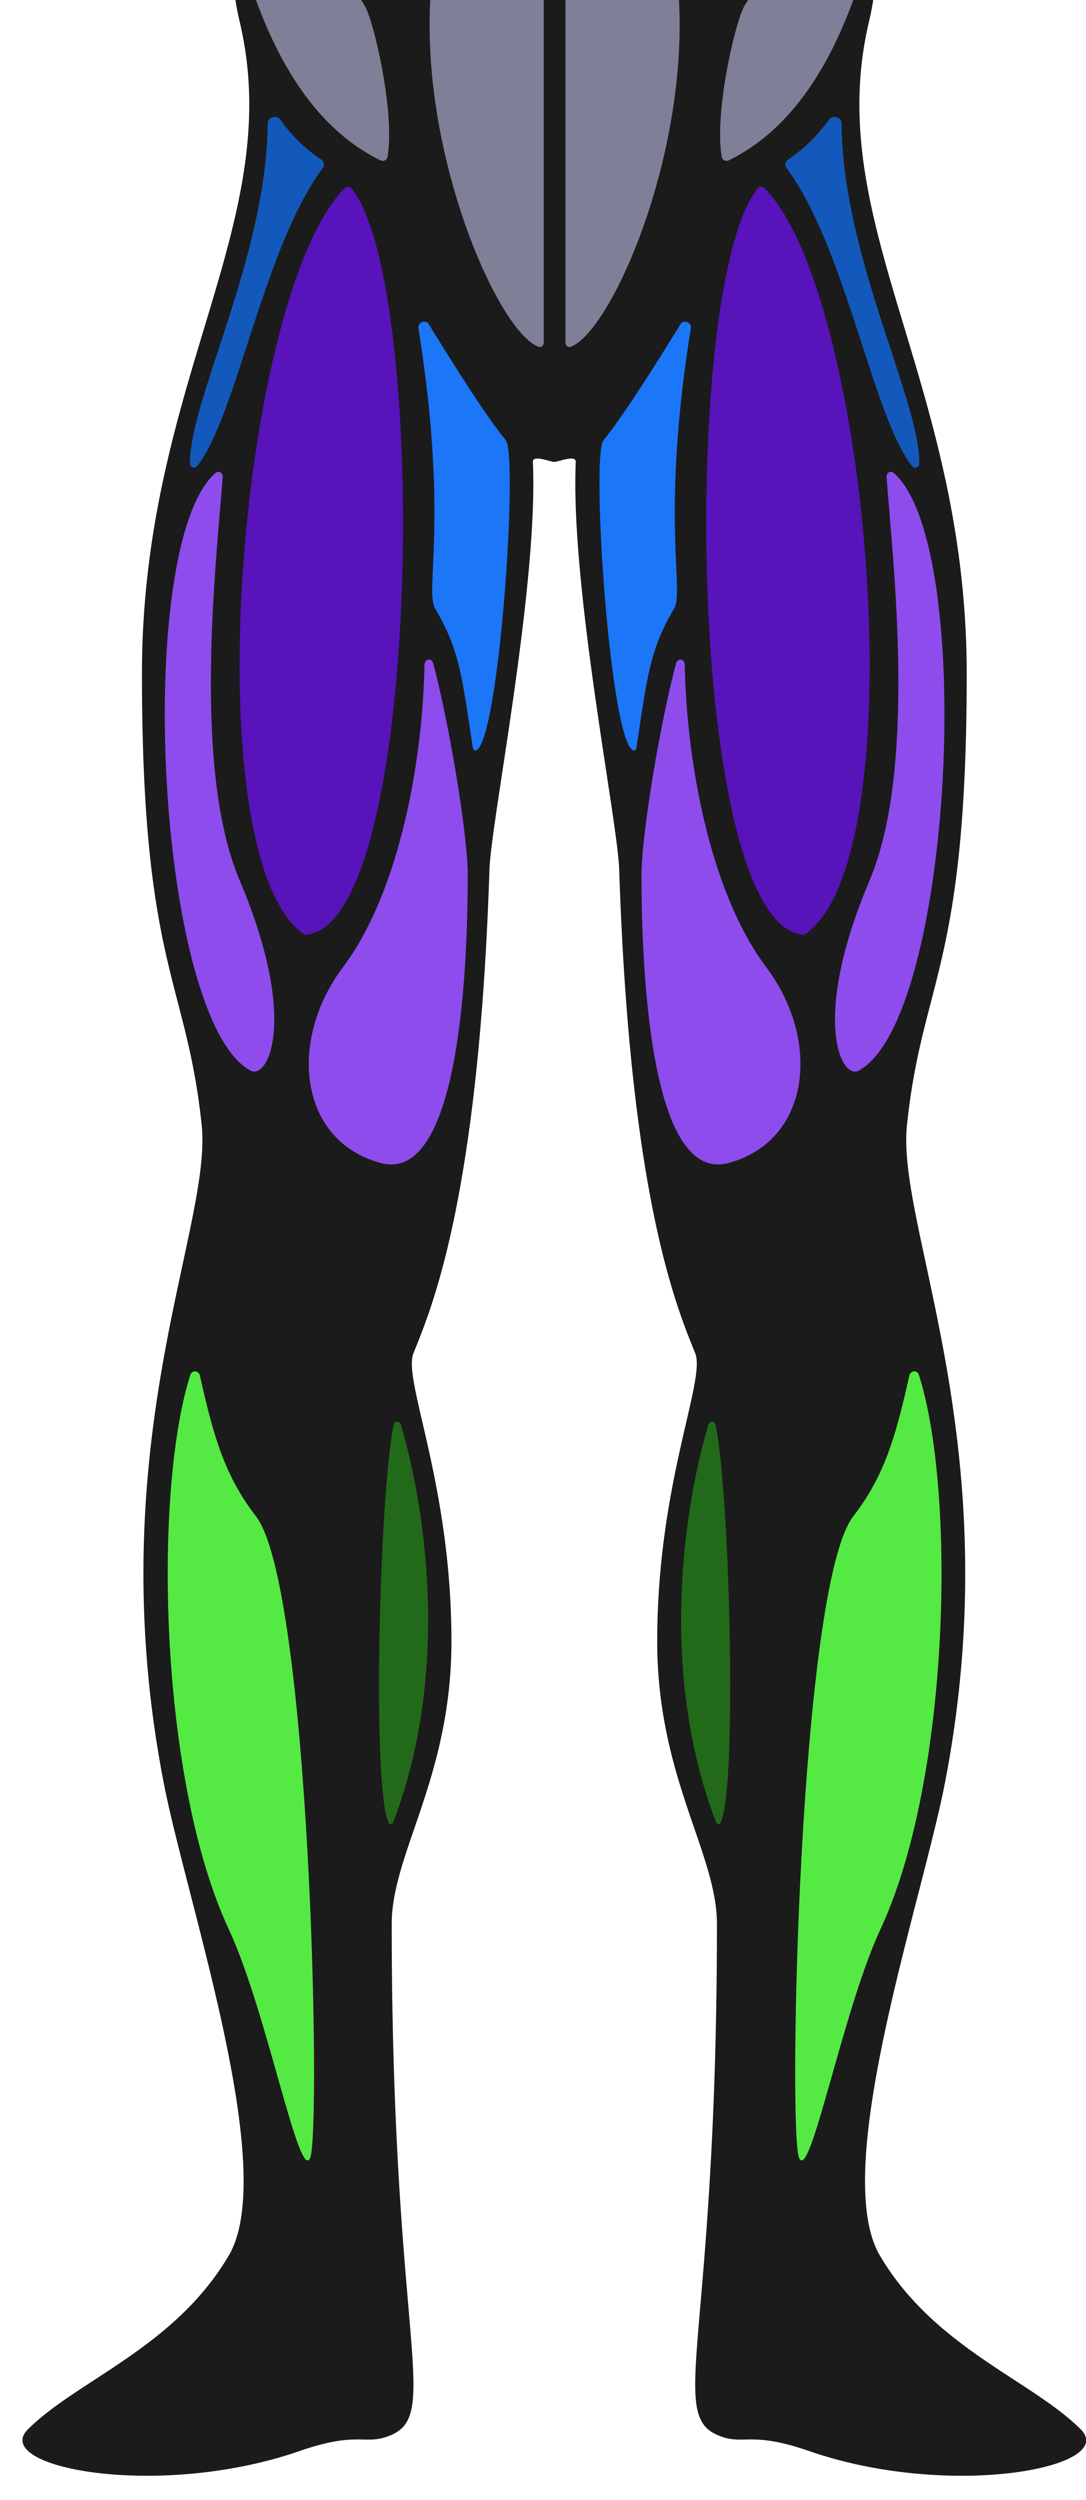 <svg id="Frontview" 
    class="mx-auto"
    xmlns="http://www.w3.org/2000/svg"
    width="80%" 
    viewBox="40 150 100 230" 
    fill="none">
        <path fill="#1b1b1b" fill-rule="evenodd" d="M54.07 62.5c-12.348 5.292-14.916 17.562-12.734 32.95.142.998-.08 2.012-.67 2.827-2.09 2.885-5.329 7.437-6.421 17.771-.13 1.226-.785 2.338-1.747 3.109-4.131 3.307-8.599 8.914-9.928 13.343-.423 1.41-.852 3.132-1.332 5.06-1.164 4.67-2.629 10.551-5.045 16.156a4.415 4.415 0 01-.285.545c-1.188 1.951-3.114 5.93-3.838 7.739-4.167 2-11.769 6.808-11 9.5.66 2.307 2.84.704 4.106-.228.654-.481 1.065-.783.894-.272-.528 1.586-1.098 2.78-1.63 3.892-.808 1.694-1.526 3.199-1.87 5.608-.392 2.744 1.368 5.796 7.931 6.022 4.176.143 7.922-2.564 9.434-6.459 2.552-6.576 2.391-11.402 2.135-12.563.293-.439.596-1.072.986-1.887 1.456-3.042 4.126-8.619 12.014-16.113.496-.471 1.03-.96 1.589-1.471 5.09-4.657 12.26-11.217 11.911-24.029-.218-1.309.99-2.617 2.506-4.257 1.337-1.447 2.912-3.153 3.957-5.344.435-.913 2.122-1.087 2.594-.193 1.753 3.318 4.234 7.348 6.443 10.294 1.5 2 .5 8-.5 11.5a57.638 57.638 0 01-.486 1.579c-1.077 3.386-2.539 7.983-1.014 14.421 2.301 9.715-.297 18.328-3.283 28.227-2.7 8.95-5.717 18.952-5.717 31.773 0 17.491 1.715 24.102 3.308 30.239.865 3.337 1.694 6.533 2.192 11.261.33 3.125-.586 7.385-1.749 12.799-2.373 11.047-5.777 26.897-1.75 47.701.521 2.698 1.427 6.215 2.428 10.103 3.081 11.967 7.068 27.452 3.571 33.397-3.229 5.489-8.114 8.673-12.39 11.459-2.345 1.529-4.506 2.937-6.11 4.541-3.5 3.5 12 6.5 25 2 3.22-1.115 4.733-1.086 5.9-1.063.871.017 1.55.03 2.6-.437 2.453-1.09 2.232-3.665 1.523-11.934-.591-6.903-1.523-17.776-1.523-35.066 0-2.723.966-5.535 2.088-8.801 1.555-4.53 3.412-9.936 3.412-17.199 0-8.601-1.583-15.443-2.663-20.108-.74-3.199-1.244-5.375-.837-6.392l.16-.398c1.713-4.251 5.872-14.569 6.84-44.102.049-1.476.55-4.781 1.183-8.963 1.298-8.566 3.153-20.809 2.817-28.537-.022-.508.815-.285 1.436-.12.208.055.391.104.51.117v.003l.027-.001.027.001v-.003c.12-.013.302-.062.51-.117.62-.165 1.458-.388 1.436.12-.336 7.728 1.52 19.971 2.817 28.537.634 4.182 1.135 7.487 1.183 8.963.968 29.533 5.127 39.851 6.84 44.102l.16.398c.407 1.017-.097 3.193-.837 6.392-1.08 4.665-2.663 11.507-2.663 20.108 0 7.263 1.857 12.669 3.413 17.199 1.122 3.266 2.087 6.078 2.087 8.801 0 17.29-.932 28.163-1.523 35.066-.709 8.269-.929 10.844 1.523 11.934 1.051.467 1.729.454 2.599.437 1.168-.023 2.681-.052 5.901 1.063 13 4.5 28.5 1.5 25-2-1.604-1.604-3.765-3.012-6.11-4.541-4.276-2.786-9.161-5.97-12.39-11.459-3.497-5.945.49-21.43 3.571-33.397 1.001-3.888 1.907-7.405 2.429-10.103 4.027-20.804.622-36.654-1.751-47.701-1.163-5.414-2.078-9.674-1.749-12.799.498-4.728 1.327-7.924 2.193-11.261 1.592-6.137 3.307-12.748 3.307-30.239 0-12.821-3.017-22.823-5.717-31.773-2.986-9.899-5.584-18.512-3.283-28.227 1.525-6.438.063-11.035-1.014-14.421-.177-.558-.344-1.084-.486-1.579-1-3.5-2-9.5-.5-11.5 2.209-2.946 4.69-6.976 6.443-10.294.472-.894 2.159-.72 2.594.193 1.045 2.191 2.62 3.897 3.957 5.344 1.515 1.64 2.724 2.948 2.506 4.257-.349 12.812 6.822 19.372 11.911 24.029.559.511 1.093 1 1.589 1.471 7.888 7.494 10.558 13.071 12.014 16.113.39.815.693 1.448.986 1.887-.256 1.161-.417 5.987 2.135 12.563 1.512 3.895 5.258 6.602 9.434 6.459 6.563-.226 8.323-3.278 7.931-6.022-.344-2.409-1.062-3.914-1.871-5.608-.531-1.112-1.1-2.306-1.629-3.892-.17-.511.24-.209.895.272 1.266.932 3.446 2.535 4.105.228.769-2.692-6.833-7.5-11-9.5-.724-1.809-2.65-5.788-3.838-7.739a4.344 4.344 0 01-.285-.545c-2.416-5.605-3.881-11.486-5.045-16.156-.48-1.928-.909-3.65-1.332-5.06-1.329-4.429-5.797-10.036-9.927-13.343-.963-.771-1.618-1.883-1.748-3.109-1.092-10.334-4.33-14.886-6.421-17.77-.591-.816-.811-1.83-.67-2.827 2.182-15.389-.386-27.659-12.734-32.951-1.494-.64-2.906-1.242-4.241-1.812-17.429-7.432-21.626-9.221-21.259-16.188.103-1.958 1.138-4.56 1.982-6.683.45-1.131.845-2.126 1.018-2.817.227-.907.881-1.59 1.623-2.364 1.304-1.36 2.877-3.003 2.877-6.636 0-2.661-.49-3.6-.937-4.456-.51-.977-.963-1.845-.563-5.044.998-7.984-8.462-15.47-17.446-15.5h-.054c-8.984.03-18.444 7.516-17.446 15.5.4 3.2-.053 4.067-.563 5.044-.447.855-.937 1.795-.937 4.456 0 3.633 1.574 5.275 2.877 6.636.742.774 1.396 1.457 1.623 2.364.173.69.569 1.686 1.018 2.817.845 2.124 1.88 4.725 1.982 6.683.367 6.967-3.83 8.756-21.259 16.188-1.335.57-2.747 1.172-4.24 1.812z" clip-rule="evenodd"></path>
        

        
        <a href="{{ path('app_muscleGroup_details', {'id': 6}) }}" class="Abdominals">
            <g class="LowerAbs">
                <path fill="#7F8097" d="M90.07 139.5v-16.205c0-.182-.098-.351-.274-.4-1.542-.435-6.701-.096-8.726 1.105-5.514 3.27-3.195 15.69 2 16 .683.041 4.366.006 6.501.001a.5.5 0 00.5-.501zM90.07 181.5v-39c0-.276-.223-.5-.5-.505-2.77-.047-8.53-.373-9 1.505-3.98 15.922 4.782 36.827 9.017 38.405.258.096.483-.129.483-.405z" class="LowerAb"></path>
                <path fill="#7F8097" d="M92.07 139.5v-16.205c0-.182.099-.351.274-.4 1.542-.435 6.702-.096 8.726 1.105 5.515 3.27 3.195 15.69-2 16-.683.041-4.366.006-6.501.001a.5.5 0 01-.499-.501zM92.07 181.5v-39c0-.276.224-.5.5-.505 2.77-.047 8.531-.373 9 1.505 3.981 15.922-4.781 36.827-9.016 38.405-.259.096-.484-.129-.484-.405z" class="LowerAb"></path>              
                <path fill="#7F8097" d="M74.07 113c5.324-3.328 10.195-6.783 15.5-6.99a.516.516 0 00.5-.51v-6.849c0-.098-.025-.197-.1-.262-1.497-1.31-12.57.15-18.9 1.61-6.778 1.565-1 15.501 3 13.001zM90.07 120.399v-11.855a.484.484 0 00-.54-.487c-6.396.813-14.572 6.454-14.46 7.943.11 1.461 1.921 7.543 4 6.5 2.703-1.356 7.72-1.878 10.408-1.585a.53.53 0 00.592-.516z" class="LowerAb"></path>
                <path fill="#7F8097" d="M108.07 113c-5.324-3.328-10.195-6.783-15.5-6.99a.516.516 0 01-.5-.51v-6.849c0-.098.026-.197.1-.262 1.498-1.31 12.57.15 18.9 1.61 6.779 1.565 1 15.501-3 13.001zM92.07 120.399v-11.855c0-.293.25-.524.54-.487 6.396.813 14.572 6.454 14.46 7.943-.11 1.461-1.921 7.543-4 6.5-2.702-1.356-7.719-1.878-10.407-1.585a.53.53 0 01-.593-.516z" class="LowerAb"></path>
            </g>
            <g class="Obliques">
                <path fill="#7F8097" d="M64.275 140.654c-1.21 2.972-1.226 7.048-.705 9.346 3.042 8.325 7.156 12.647 11.461 14.749a.455.455 0 00.657-.329c.689-4.238-1.302-12.594-2.118-13.92-2.686-4.367-5.95-7.323-8.505-9.98-.242-.251-.659-.189-.79.134z" class="Oblique"></path>
                <path fill="#7F8097" d="M117.865 140.654c1.211 2.972 1.226 7.048.705 9.346-3.042 8.325-7.155 12.647-11.461 14.749a.455.455 0 01-.657-.329c-.688-4.238 1.302-12.594 2.118-13.92 2.687-4.367 5.95-7.323 8.506-9.98.241-.251.658-.189.789.134z" class="Oblique"></path>
                <path fill="#7F8097" d="M74.685 145.825c.296-1.725.25-5.619.315-7.325.104-2.72-4.412-5.435-7.782-7.584a.529.529 0 00-.793.339c-.522 2.385-1.662 5.393-.355 6.745 3.007 3.111 5.121 5.122 7.938 7.996.24.246.619.168.677-.171z" class="Oblique"></path>
                <path fill="#7F8097" d="M107.456 145.825c-.296-1.725-.25-5.619-.316-7.325-.104-2.72 4.412-5.435 7.783-7.584a.528.528 0 01.792.339c.523 2.385 1.662 5.393.355 6.745-3.006 3.111-5.121 5.122-7.938 7.996-.24.246-.618.168-.676-.171z" class="Oblique"></path>
                <path fill="#7F8097" d="M75.616 132.568c.088-6.644-1.512-15.459-9.105-17.372-.392-.099-.71.308-.568.686 1.297 3.428 1.868 8.975 1.627 11.618.022 1.196 4.467 2.899 7.059 5.421.34.33.98.12.987-.353z" class="Oblique"></path>
                <path fill="#7F8097" d="M106.525 132.568c-.088-6.644 1.511-15.459 9.105-17.372.392-.099.71.308.567.686-1.296 3.428-1.868 8.975-1.627 11.618-.022 1.196-4.467 2.899-7.059 5.421-.339.33-.98.12-.986-.353z" class="Oblique"></path>
            </g>
        </a>
         {# LOWER BODY #}
         <a href="{{ path('app_muscleGroup_details', {'id': 7}) }}" class="Legs - Front">
            <g>
                <path fill="#1359BB" d="M69.732 165.438c-5.46 7.322-7.972 22.904-11.564 27.424-.241.304-.67.155-.675-.233-.069-5.762 7.077-19.057 7.153-31.3.003-.538.838-.786 1.15-.347 1.334 1.88 2.675 2.954 3.808 3.714a.52.52 0 01.128.742z" class="Adductor"></path>
                <path fill="#1359BB" d="M112.408 165.438c5.46 7.322 7.973 22.904 11.564 27.424.242.304.671.155.675-.233.069-5.762-7.077-19.057-7.152-31.3-.004-.538-.839-.786-1.151-.347-1.334 1.88-2.675 2.954-3.807 3.714a.52.52 0 00-.129.742z" class="Adductor"></path>
            </g>

            <g>
                <path fill="#1B76F8" d="M86.57 190.5c-1.757-2.117-5.019-7.298-7.086-10.671-.29-.473-1.043-.181-.955.367 2.808 17.482.553 24.152 1.541 25.804 2.274 3.803 2.495 6.438 3.466 12.775.021.141.112.301.252.273 2.15-.426 3.959-27.13 2.782-28.548z" class="Abductor"></path>
                <path fill="#1B76F8" d="M95.57 190.5c1.757-2.117 5.019-7.298 7.086-10.671.291-.473 1.043-.181.955.367-2.808 17.482-.553 24.152-1.541 25.804-2.273 3.803-2.495 6.438-3.465 12.775-.022.141-.112.301-.253.273-2.15-.426-3.959-27.13-2.782-28.548z" class="Abductor"></path>
            </g>

            <g>
                <path fill="#8E4CED" d="M63.07 248.5c-8.66-4.66-10.87-48.277-3.233-54.987.294-.259.699-.014.67.376-.615 8.076-2.794 26.831 1.563 37.111 5.432 12.813 2.618 18.37 1 17.5z" class="Quad"></path>
                <path fill="#8E4CED" d="M119.07 248.5c8.661-4.66 10.87-48.277 3.234-54.987-.294-.259-.7-.014-.67.376.615 8.076 2.794 26.831-1.564 37.111-5.431 12.813-2.617 18.37-1 17.5z" class="Quad"></path>
                <path fill="#5813BB" d="M72.37 167.334c7.148 8.764 6.557 67.573-4.136 68.654a.425.425 0 01-.295-.078c-10.216-7.27-5.925-58.782 3.8-68.595.188-.189.464-.187.632.019z" class="Quad"></path>
                <path fill="#5813BB" d="M109.77 167.334c-7.148 8.764-6.557 67.573 4.136 68.654a.426.426 0 00.295-.078c10.217-7.27 5.926-58.782-3.8-68.595-.188-.189-.463-.187-.631.019z" class="Quad"></path>
                <path fill="#8E4CED" d="M83.07 230.5c0-3.751-1.737-14.103-3.184-19.472-.144-.534-.788-.421-.798.132-.148 8.331-2.127 20.653-7.518 27.84-5.109 6.812-4 16 3.5 18s8-19.482 8-26.5z" class="Quad"></path>
                <path fill="#8E4CED" d="M99.07 230.5c0-3.751 1.737-14.103 3.184-19.472.144-.534.789-.421.798.132.148 8.331 2.128 20.653 7.518 27.84 5.109 6.812 4 16-3.5 18s-8-19.482-8-26.5z" class="Quad"></path>
            </g>
            <g>
                <path fill="#54EA43 " d="M63.57 289.5c-2.748-3.573-3.831-6.941-5.162-12.945-.105-.477-.73-.539-.88-.073-3.42 10.701-2.893 37.229 3.542 51.018 3.5 7.5 6.5 23.5 7.5 21s0-52.5-5-59z" class="calf"></path>
                <path fill="#54EA43  " d="M118.57 289.5c2.749-3.573 3.832-6.941 5.162-12.945.106-.477.731-.539.88-.073 3.42 10.701 2.893 37.229-3.542 51.018-3.5 7.5-6.5 23.5-7.5 21s0-52.5 5-59z" class="calf"></path>
                <path fill="#226A1A " d="M76.228 317.593c5.373-14.094 2.805-29.416.694-36.477-.126-.422-.592-.438-.68-.006-1.299 6.326-2.016 33.402-.45 36.589.11.224.347.127.436-.106z" class="calf"></path>
                <path fill="#226A1A " d="M105.913 317.593c-5.374-14.094-2.805-29.416-.695-36.477.127-.422.592-.438.681-.006 1.298 6.326 2.016 33.402.449 36.589-.11.224-.346.127-.435-.106z" class="calf"></path>
            </g>
        </a>
    </svg>
